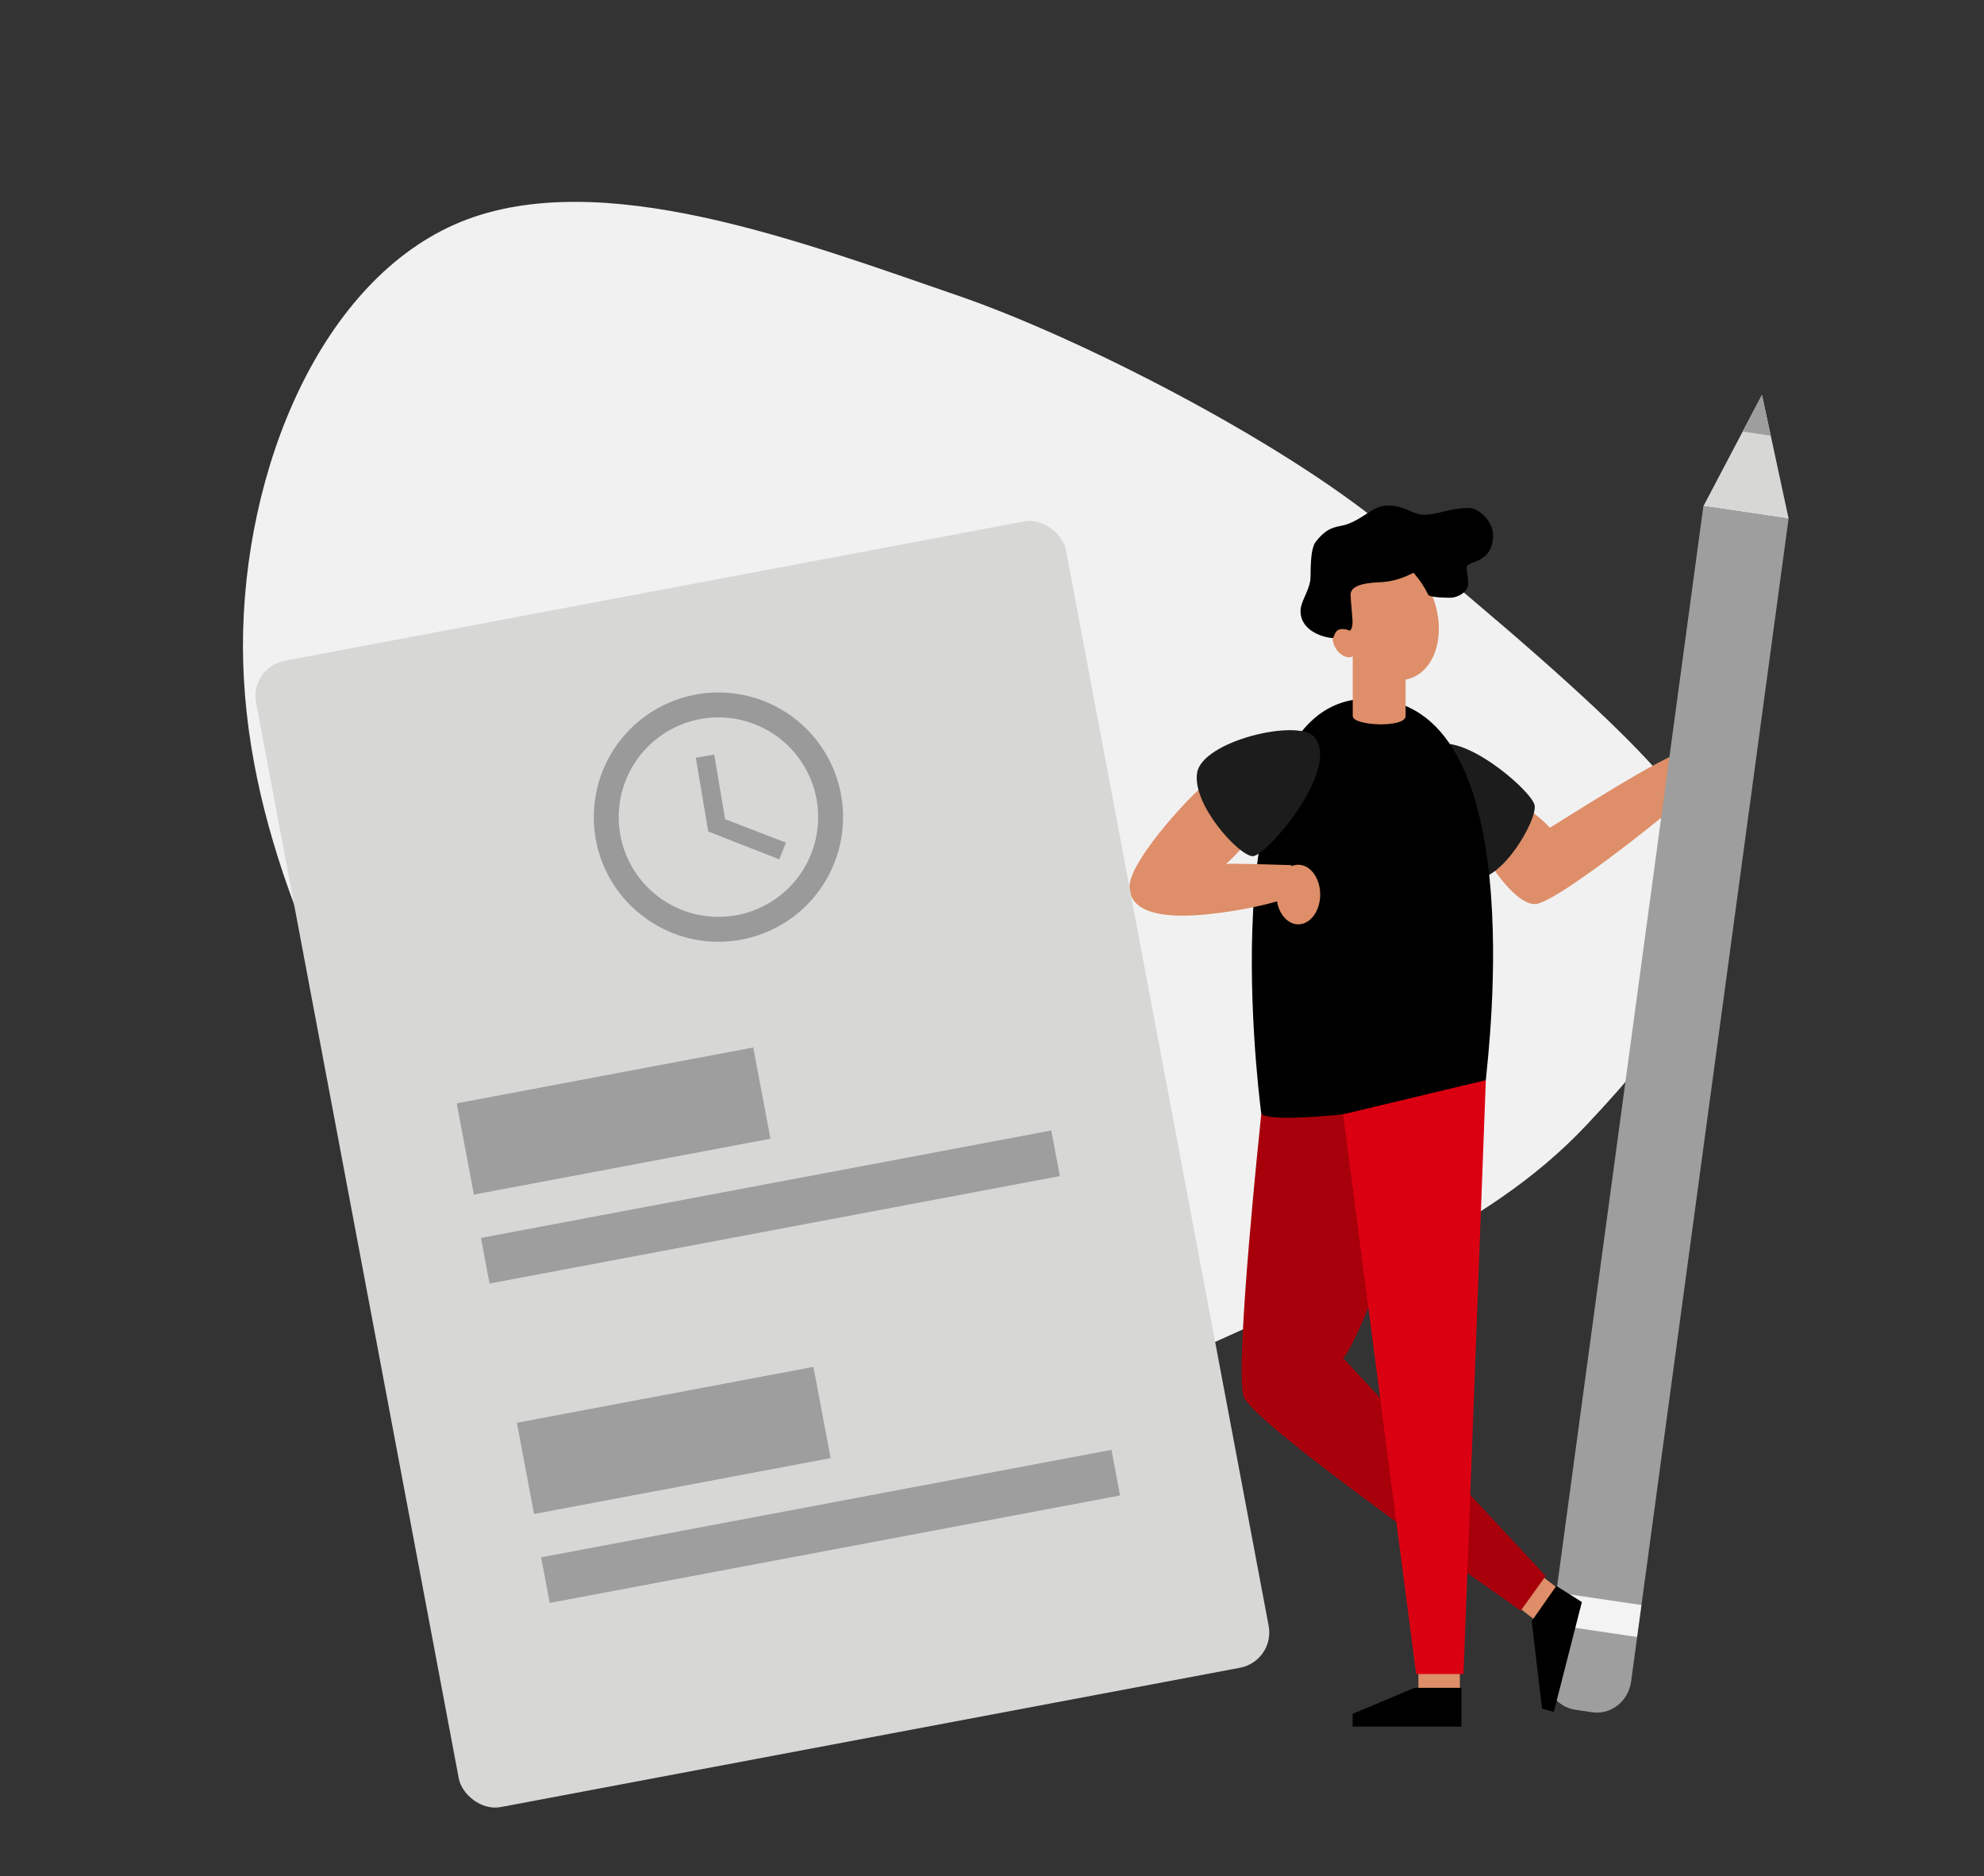 <svg width="221" height="209" viewBox="0 0 221 209" fill="none" xmlns="http://www.w3.org/2000/svg">
<rect x="0" y="0" width="221" height="209" fill="#333333" stroke="none"/>
<path d="M190.082 95.225C189.605 89.943 182.216 81.631 154.215 58.657C142.361 48.931 120.111 37.539 106.742 32.943C89.287 26.941 66.908 18.4 51.36 24.701C35.797 31.049 27.031 52.256 27.062 72.067C27.123 91.861 35.946 110.276 46.02 128.024C56.093 145.771 67.396 162.86 82.013 166.235C96.579 169.584 114.485 159.204 131.65 151.184C148.816 143.164 165.282 137.519 176.744 125.301C186.191 115.27 191.239 108.048 190.082 95.225Z" fill="#F1F1F1"/>
<path d="M169.612 89.76C170.317 90.095 171.984 91.433 172.625 92.204C173.362 91.836 185.986 83.599 187.813 83.698C189.641 83.798 188.678 87.582 188.678 87.95C188.678 88.319 173.452 100.71 170.971 100.71C168.49 100.71 165.191 95.084 165.191 94.749C165.191 94.415 169.612 89.76 169.612 89.76Z" fill="#DE8E68"/>
<path d="M195.428 57.212L193.553 56.934L189.742 56.37L189.202 60.353L173.196 178.571L172.202 185.916C172.059 186.971 172.324 188.042 172.936 188.894C173.549 189.745 174.46 190.307 175.47 190.457L177.347 190.736C178.356 190.885 179.381 190.608 180.196 189.967C181.011 189.326 181.548 188.374 181.691 187.318L182.686 179.975L198.692 61.757L199.231 57.774L195.428 57.212Z" fill="#9E9E9E"/>
<path d="M196.267 43.988L189.75 56.374L199.239 57.778L196.267 43.988Z" fill="#D7D8D6"/>
<path d="M197.244 48.533L196.265 43.988L194.117 48.069L197.244 48.533Z" fill="#9E9E9E"/>
<path d="M182.834 178.791L173.344 177.387L172.861 180.948L182.351 182.352L182.834 178.791Z" fill="#F3F3F3"/>
<path d="M162.615 185.84H157.996V188.75H162.615V185.84Z" fill="#DE8E68"/>
<path d="M171.472 175.347L168.965 178.913L171.208 180.636L173.715 177.07L171.472 175.347Z" fill="#DE8E68"/>
<path d="M140.497 124.076C140.497 124.076 137.477 152.396 138.532 155.566C139.588 158.737 169.401 179.417 169.401 179.417L172.172 175.558L149.617 151.291C150.735 150.394 155.127 139.16 155.24 138.194C155.352 137.228 151.987 122.262 151.987 122.262L140.497 124.076Z" fill="#A8000B"/>
<path d="M158.884 83.88C161.289 80 170.698 88.042 170.95 89.727C171.201 91.412 167.352 98.046 164.328 97.878C161.304 97.711 157.484 86.138 158.884 83.88Z" fill="#1C1C1C"/>
<path d="M152.384 77.83C170.722 77.83 165.787 117.159 165.507 120.324C164.105 122.843 141.837 125.609 140.496 124.076C139.936 119.678 135.056 77.83 152.384 77.83Z" fill="black"/>
<path d="M150.684 79.764C150.684 80.875 156.572 81.112 156.572 79.764V72.206H150.684V79.764Z" fill="#DE8E68"/>
<path d="M157.334 75.481C160.043 74.354 161.065 70.356 159.617 66.551C158.168 62.746 154.798 60.574 152.089 61.701C149.38 62.827 148.358 66.825 149.806 70.63C151.255 74.435 154.625 76.607 157.334 75.481Z" fill="#DE8E68"/>
<path d="M150.802 73.048C151.332 72.651 151.321 71.686 150.777 70.891C150.233 70.097 149.362 69.776 148.832 70.173C148.301 70.57 148.312 71.535 148.856 72.329C149.4 73.124 150.272 73.445 150.802 73.048Z" fill="#DE8E68"/>
<path d="M144.867 68.063C144.867 67.035 145.784 65.906 145.957 64.615C146.047 63.962 145.852 61.242 146.582 60.322C148.106 58.416 148.994 58.806 150.155 58.362C152.177 57.589 152.95 56.309 154.619 56.309C156.525 56.309 157.287 57.336 158.638 57.336C160.189 57.336 161.462 56.589 163.64 56.589C164.8 56.589 166.317 58.183 166.317 59.577C166.317 62.887 163.371 62.413 163.371 63.217C163.371 63.777 163.55 64.213 163.55 64.992C163.55 65.987 162.3 66.585 161.586 66.585C159.41 66.585 159.12 66.308 159.12 66.308C158.689 65.406 158.137 64.571 157.481 63.831C157.394 63.735 155.98 64.779 153.67 64.86C151.778 64.926 150.445 65.308 150.445 66.228C150.445 66.88 150.673 68.817 150.66 69.355C150.646 69.893 150.469 70.251 150.345 70.251C150.222 70.251 150.155 70.076 149.437 70.076C148.657 70.076 148.596 71.072 148.463 71.072C147.682 71.066 144.867 70.403 144.867 68.063Z" fill="black"/>
<path d="M144.616 96.328C144.374 96.328 144.134 96.377 143.909 96.472C143.887 96.44 143.858 96.414 143.825 96.396C143.792 96.378 143.756 96.368 143.719 96.366C143.095 96.366 137.192 96.137 136.569 96.251C137.596 95.332 139.759 92.954 139.759 92.954L134.881 86.86C133.781 87.283 125.824 95.677 125.824 98.742C125.824 101.58 129.271 102 131.765 102C134.854 102 139.664 101.188 142.246 100.407C142.497 101.873 143.463 102.966 144.618 102.966C145.965 102.966 147.057 101.482 147.057 99.652C147.057 97.822 145.963 96.328 144.616 96.328Z" fill="#DE8E68"/>
<path d="M146.387 82.082C149.436 85.615 141.067 95.376 139.554 95.376C138.041 95.376 132.775 89.646 133.348 86.087C133.922 82.528 144.606 80.023 146.387 82.082Z" fill="#1C1C1C"/>
<path d="M165.509 120.324L163.024 186.477H157.748L149.617 124.128" fill="#DB0011"/>
<path d="M162.789 188.017V192.336H150.672V190.916L157.558 188.017H162.789Z" fill="black"/>
<path d="M173.361 176.666L176.206 178.46L173.081 190.696L171.768 190.33L170.621 180.577L173.361 176.666Z" fill="black"/>
<rect x="27.781" y="74.344" width="91.801" height="129.943" rx="4" transform="rotate(-10.672 27.781 74.344)" fill="#D7D8D6"/>
<rect x="53.574" y="137.9" width="64.648" height="5.172" transform="rotate(-10.672 53.574 137.9)" fill="#9E9E9E"/>
<rect x="60.277" y="173.478" width="64.648" height="5.172" transform="rotate(-10.672 60.277 173.478)" fill="#9E9E9E"/>
<rect x="50.871" y="122.909" width="33.617" height="10.344" transform="rotate(-10.672 50.871 122.909)" fill="#9E9E9E"/>
<rect x="57.574" y="158.488" width="33.617" height="10.344" transform="rotate(-10.672 57.574 158.488)" fill="#9E9E9E"/>
<path d="M81.872 101.979C84.778 101.489 87.37 99.866 89.079 97.465C90.787 95.065 91.472 92.084 90.983 89.179C90.493 86.273 88.87 83.681 86.469 81.972C84.069 80.264 81.088 79.579 78.183 80.068C75.277 80.558 72.685 82.181 70.976 84.582C69.268 86.982 68.583 89.963 69.072 92.868C69.562 95.774 71.185 98.366 73.586 100.075C75.986 101.783 78.967 102.468 81.872 101.979ZM77.721 77.33C79.52 77.027 81.36 77.081 83.137 77.489C84.915 77.898 86.594 78.652 88.08 79.71C89.566 80.767 90.829 82.107 91.796 83.652C92.764 85.198 93.419 86.919 93.721 88.717C94.333 92.349 93.477 96.075 91.341 99.076C89.206 102.076 85.966 104.106 82.334 104.717C74.761 105.993 67.602 100.861 66.334 93.33C65.722 89.698 66.578 85.972 68.714 82.971C70.849 79.971 74.089 77.941 77.721 77.33ZM79.559 84.061L80.77 91.251L87.548 93.869L86.805 95.726L78.889 92.624L77.505 84.407L79.559 84.061Z" fill="#9A9A9A"/>
</svg>
